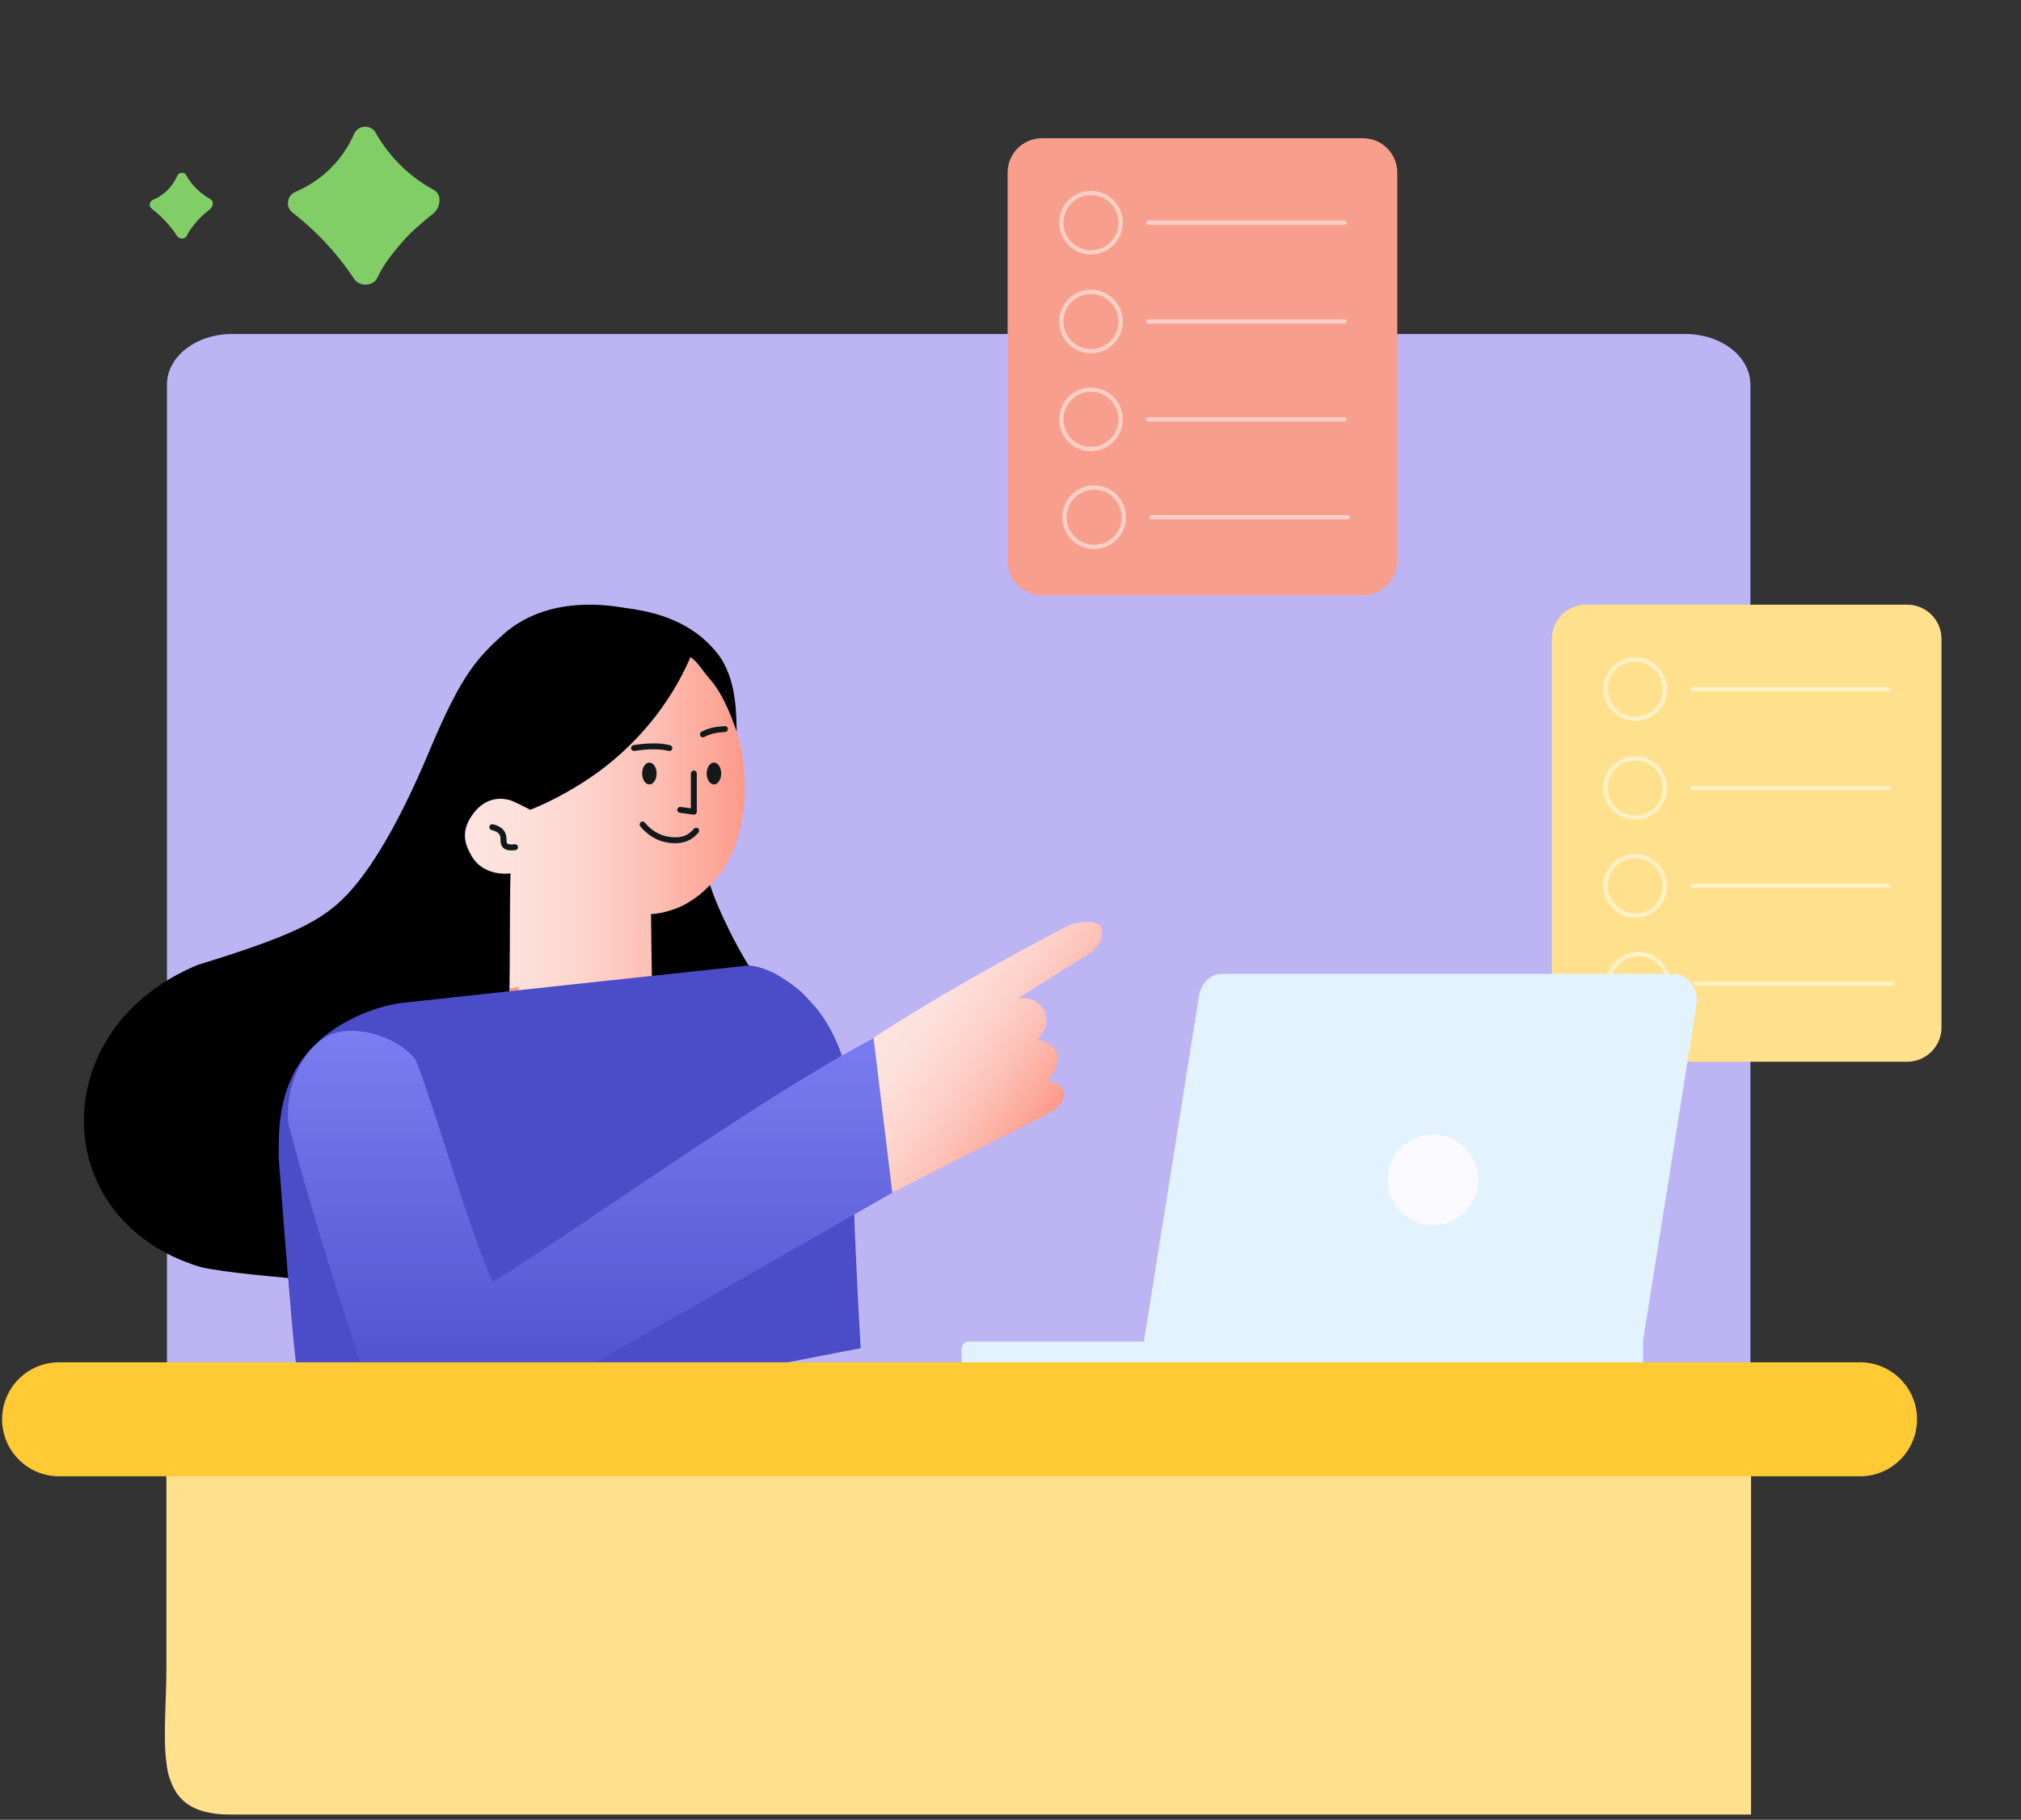 <svg width="351" height="316" viewBox="0 0 351 316" fill="none" xmlns="http://www.w3.org/2000/svg">
<rect x="0" y="0" width="351" height="316" fill="#333333" stroke="none"/>
<path d="M292.71 58H40.29C34.055 58 29 61.926 29 66.769V306.231C29 311.074 34.055 315 40.29 315H292.71C298.945 315 304 311.074 304 306.231V66.769C304 61.926 298.945 58 292.71 58Z" fill="#BDB4F4"/>
<path d="M28.9 252.094H304.112V315.095H40.001C25.9 315.095 28.9 303.623 28.9 289.5V252.094Z" fill="#FFE18D"/>
<path d="M331.227 184.369H275.491C272.192 184.369 269.523 181.699 269.523 178.398V110.971C269.523 107.67 272.192 105 275.491 105H331.227C334.526 105 337.194 107.67 337.194 110.971V178.398C337.194 181.69 334.526 184.369 331.227 184.369Z" fill="#FFE18D"/>
<g opacity="0.5">
<path d="M283.996 125.201C280.948 125.201 278.461 122.72 278.461 119.663C278.461 116.613 280.94 114.125 283.996 114.125C287.051 114.125 289.531 116.606 289.531 119.663C289.531 122.713 287.044 125.201 283.996 125.201ZM283.996 114.884C281.365 114.884 279.219 117.031 279.219 119.663C279.219 122.295 281.365 124.442 283.996 124.442C286.627 124.442 288.773 122.295 288.773 119.663C288.773 117.023 286.627 114.884 283.996 114.884Z" fill="white"/>
</g>
<path opacity="0.5" d="M328.046 120.042H293.957C293.745 120.042 293.578 119.875 293.578 119.663C293.578 119.45 293.745 119.283 293.957 119.283H328.046C328.258 119.283 328.425 119.45 328.425 119.663C328.425 119.875 328.251 120.042 328.046 120.042Z" fill="white"/>
<path opacity="0.5" d="M283.996 142.369C280.948 142.369 278.461 139.888 278.461 136.831C278.461 133.774 280.94 131.293 283.996 131.293C287.051 131.293 289.531 133.774 289.531 136.831C289.531 139.888 287.044 142.369 283.996 142.369ZM283.996 132.059C281.365 132.059 279.219 134.206 279.219 136.838C279.219 139.471 281.365 141.618 283.996 141.618C286.627 141.618 288.773 139.471 288.773 136.838C288.773 134.206 286.627 132.059 283.996 132.059Z" fill="white"/>
<path opacity="0.5" d="M328.046 137.21H293.957C293.745 137.21 293.578 137.043 293.578 136.83C293.578 136.618 293.745 136.451 293.957 136.451H328.046C328.258 136.451 328.425 136.618 328.425 136.83C328.425 137.043 328.251 137.21 328.046 137.21Z" fill="white"/>
<path opacity="0.5" d="M283.996 159.361C280.948 159.361 278.461 156.88 278.461 153.823C278.461 150.766 280.94 148.285 283.996 148.285C287.051 148.285 289.531 150.766 289.531 153.823C289.531 156.88 287.044 159.361 283.996 159.361ZM283.996 149.044C281.365 149.044 279.219 151.191 279.219 153.823C279.219 156.456 281.365 158.602 283.996 158.602C286.627 158.602 288.773 156.456 288.773 153.823C288.773 151.191 286.627 149.044 283.996 149.044Z" fill="white"/>
<path opacity="0.5" d="M328.046 154.202H293.957C293.745 154.202 293.578 154.035 293.578 153.823C293.578 153.61 293.745 153.443 293.957 153.443H328.046C328.258 153.443 328.425 153.61 328.425 153.823C328.425 154.035 328.251 154.202 328.046 154.202Z" fill="white"/>
<path opacity="0.5" d="M284.551 176.347C281.503 176.347 279.016 173.867 279.016 170.809C279.016 167.752 281.495 165.271 284.551 165.271C287.606 165.271 290.085 167.752 290.085 170.809C290.085 173.867 287.606 176.347 284.551 176.347ZM284.551 166.038C281.92 166.038 279.774 168.185 279.774 170.817C279.774 173.449 281.92 175.596 284.551 175.596C287.181 175.596 289.327 173.449 289.327 170.817C289.327 168.185 287.189 166.038 284.551 166.038Z" fill="white"/>
<path opacity="0.5" d="M328.601 171.196H294.512C294.3 171.196 294.133 171.029 294.133 170.817C294.133 170.604 294.3 170.438 294.512 170.438H328.601C328.813 170.438 328.98 170.604 328.98 170.817C328.98 171.029 328.813 171.196 328.601 171.196Z" fill="white"/>
<path d="M236.703 103.369H180.967C177.668 103.369 175 100.699 175 97.398V29.971C175 26.67 177.668 24 180.967 24H236.703C240.003 24 242.671 26.67 242.671 29.971V97.398C242.671 100.69 240.003 103.369 236.703 103.369Z" fill="#F79E8C"/>
<g opacity="0.5">
<path d="M189.472 44.201C186.424 44.201 183.938 41.72 183.938 38.663C183.938 35.613 186.417 33.125 189.472 33.125C192.528 33.125 195.007 35.606 195.007 38.663C195.007 41.713 192.52 44.201 189.472 44.201ZM189.472 33.884C186.841 33.884 184.696 36.031 184.696 38.663C184.696 41.295 186.841 43.442 189.472 43.442C192.103 43.442 194.249 41.295 194.249 38.663C194.249 36.023 192.103 33.884 189.472 33.884Z" fill="white"/>
</g>
<g opacity="0.5">
<path d="M233.523 39.042H199.434C199.221 39.042 199.055 38.875 199.055 38.663C199.055 38.45 199.221 38.283 199.434 38.283H233.523C233.735 38.283 233.902 38.45 233.902 38.663C233.902 38.875 233.727 39.042 233.523 39.042Z" fill="white"/>
</g>
<g opacity="0.5">
<path d="M189.472 61.369C186.424 61.369 183.938 58.888 183.938 55.831C183.938 52.773 186.417 50.293 189.472 50.293C192.528 50.293 195.007 52.773 195.007 55.831C195.007 58.888 192.52 61.369 189.472 61.369ZM189.472 51.059C186.841 51.059 184.696 53.206 184.696 55.838C184.696 58.471 186.841 60.618 189.472 60.618C192.103 60.618 194.249 58.471 194.249 55.838C194.249 53.206 192.103 51.059 189.472 51.059Z" fill="white"/>
</g>
<path opacity="0.5" d="M233.523 56.21H199.434C199.221 56.21 199.055 56.043 199.055 55.83C199.055 55.618 199.221 55.451 199.434 55.451H233.523C233.735 55.451 233.902 55.618 233.902 55.83C233.902 56.043 233.727 56.21 233.523 56.21Z" fill="white"/>
<path opacity="0.5" d="M189.472 78.361C186.424 78.361 183.938 75.88 183.938 72.823C183.938 69.766 186.417 67.285 189.472 67.285C192.528 67.285 195.007 69.766 195.007 72.823C195.007 75.88 192.52 78.361 189.472 78.361ZM189.472 68.044C186.841 68.044 184.696 70.191 184.696 72.823C184.696 75.456 186.841 77.603 189.472 77.603C192.103 77.603 194.249 75.456 194.249 72.823C194.249 70.191 192.103 68.044 189.472 68.044Z" fill="white"/>
<path opacity="0.5" d="M233.523 73.202H199.434C199.221 73.202 199.055 73.035 199.055 72.823C199.055 72.61 199.221 72.443 199.434 72.443H233.523C233.735 72.443 233.902 72.61 233.902 72.823C233.902 73.035 233.727 73.202 233.523 73.202Z" fill="white"/>
<path opacity="0.5" d="M190.027 95.347C186.979 95.347 184.492 92.867 184.492 89.809C184.492 86.752 186.972 84.272 190.027 84.272C193.083 84.272 195.562 86.752 195.562 89.809C195.562 92.867 193.083 95.347 190.027 95.347ZM190.027 85.038C187.396 85.038 185.25 87.185 185.25 89.817C185.25 92.45 187.396 94.596 190.027 94.596C192.658 94.596 194.804 92.45 194.804 89.817C194.804 87.185 192.666 85.038 190.027 85.038Z" fill="white"/>
<path opacity="0.5" d="M234.077 90.196H199.988C199.776 90.196 199.609 90.029 199.609 89.817C199.609 89.604 199.776 89.438 199.988 89.438H234.077C234.29 89.438 234.456 89.604 234.456 89.817C234.456 90.029 234.29 90.196 234.077 90.196Z" fill="white"/>
<path d="M285.235 233.595H198.57L208.246 172.898C208.596 170.714 210.249 169.119 212.185 169.119H290.699C293.205 169.119 295.09 171.729 294.638 174.553L285.235 233.595Z" fill="#E2F2FF"/>
<path d="M285.369 237.398H168.296C167.58 237.398 167 236.818 167 236.101V234.242C167 233.525 167.58 232.945 168.296 232.945H285.369V237.398V237.398Z" fill="#E2F2FF"/>
<path d="M248.877 212.763C253.227 212.763 256.754 209.234 256.754 204.881C256.754 200.529 253.227 197 248.877 197C244.527 197 241 200.529 241 204.881C241 209.234 244.527 212.763 248.877 212.763Z" fill="#FAFAFE"/>
<path d="M119.925 114.086C122.051 116.136 127.159 121.628 128.762 130.312C130.544 139.95 127.96 147.984 125.258 151.466C122.575 154.916 119.971 156.481 119.229 156.906C116.818 158.272 114.5 158.624 113.082 158.717C113.142 163.427 113.135 168.608 113.195 173.317C104.934 173.317 96.706 173.304 88.452 173.304C88.512 166.239 88.611 158.723 88.671 151.659C88.313 151.718 85.412 152.156 83.067 150.027C82.808 149.795 80.602 147.725 80.894 144.594C81.152 141.901 83.093 139.658 85.412 138.982C87.591 138.345 89.625 139.234 90.294 139.526C91.089 139.871 91.692 140.289 92.102 140.614C95.878 139.134 101.112 136.567 106.385 132.103C114.009 125.648 117.977 118.391 119.918 114.086H119.925Z" fill="url(#paint0_linear_1_24)"/>
<path d="M137.304 191.147C143.153 183.426 133.236 173.064 129.507 166.815C126.678 162.079 124.088 156.241 123.32 153.688C122.558 154.424 121.683 155.459 119.226 156.911C117.093 158.178 113.926 158.789 113.078 158.722C113.078 162.298 113.356 177.151 113.403 180.726C113.648 199.187 119.345 214.849 137.304 191.147V191.147Z" fill="black"/>
<path d="M90.081 171.401C88.868 171.63 86.385 171.831 84.92 171.745C82.809 171.613 81.287 171.481 79.57 170.834C82.837 173.2 86.911 176.357 90.184 178.724C90.11 176.443 90.138 173.848 90.087 171.401H90.081Z" fill="#FD9988"/>
<path d="M112.782 136.214C113.477 136.214 114.041 135.365 114.041 134.317C114.041 133.269 113.477 132.42 112.782 132.42C112.087 132.42 111.523 133.269 111.523 134.317C111.523 135.365 112.087 136.214 112.782 136.214Z" fill="#13191A"/>
<path d="M123.993 136.214C124.688 136.214 125.252 135.365 125.252 134.317C125.252 133.269 124.688 132.42 123.993 132.42C123.298 132.42 122.734 133.269 122.734 134.317C122.734 135.365 123.298 136.214 123.993 136.214Z" fill="#13191A"/>
<path d="M120.504 141.463C120.504 141.463 120.457 141.463 120.437 141.463L118.072 141.144C117.794 141.104 117.595 140.846 117.629 140.567C117.668 140.288 117.933 140.089 118.205 140.123L119.987 140.361V134.318C119.987 134.033 120.219 133.801 120.504 133.801C120.788 133.801 121.02 134.033 121.02 134.318V140.952C121.02 141.098 120.954 141.244 120.848 141.337C120.755 141.416 120.636 141.463 120.51 141.463H120.504Z" fill="#13191A"/>
<path d="M116.25 130.412C116.211 130.412 116.171 130.412 116.131 130.399C114.985 130.12 114.263 130.12 113.177 130.12C112.415 130.12 111.322 130.226 110.182 130.405C109.898 130.445 109.639 130.259 109.593 129.981C109.546 129.702 109.739 129.437 110.017 129.39C110.719 129.278 112.064 129.092 113.177 129.092C114.29 129.092 115.104 129.092 116.376 129.404C116.655 129.47 116.82 129.749 116.754 130.027C116.701 130.259 116.489 130.419 116.257 130.419L116.25 130.412Z" fill="#13191A"/>
<path d="M122.074 128.03C121.889 128.03 121.71 127.931 121.617 127.752C121.491 127.5 121.59 127.188 121.842 127.062C123.313 126.319 124.333 126.206 125.87 126.087C126.161 126.047 126.4 126.272 126.42 126.558C126.44 126.843 126.234 127.088 125.949 127.108C124.492 127.221 123.604 127.32 122.306 127.977C122.233 128.017 122.154 128.03 122.074 128.03V128.03Z" fill="#13191A"/>
<path d="M88.788 147.679C88.132 147.679 87.648 147.5 87.324 147.142C86.946 146.731 86.939 146.233 86.933 145.835C86.933 145.523 86.92 145.251 86.781 144.986C86.569 144.595 86.098 144.303 85.383 144.137C85.105 144.071 84.932 143.799 84.999 143.52C85.065 143.241 85.336 143.069 85.615 143.135C86.628 143.374 87.324 143.832 87.688 144.495C87.946 144.979 87.96 145.444 87.966 145.815C87.966 146.147 87.98 146.326 88.092 146.445C88.271 146.644 88.722 146.698 89.371 146.598C89.629 146.558 89.914 146.744 89.96 147.029C90.007 147.308 89.814 147.573 89.53 147.62C89.265 147.659 89.026 147.679 88.801 147.679H88.788Z" fill="#13191A"/>
<path d="M127.957 127.054C127.811 124.759 128.189 117.933 124.519 113.376C119.484 107.107 112.204 106.079 108.527 105.555C106.441 105.256 95.186 103.001 87.144 110.397C83.003 114.205 80.162 117.051 74.69 130.132C68.271 145.476 63.196 152.368 60.003 155.638C55.73 160.016 50.378 162.63 34.347 167.552C7.763 178.524 8.174 211.606 34.347 219.871C38.149 221.225 67.82 223.726 73.133 222.658C73.762 211.546 73.762 202.047 74.458 190.438C75.438 187.692 75.114 184.488 75.418 180.448C75.856 174.736 66.323 175.506 68.542 175.227C74.18 175.227 82.798 173.31 88.435 173.31C88.621 167.041 88.469 157.934 88.654 151.665C88.654 151.665 83.931 152.394 81.818 148.501C80.85 146.723 79.857 144.633 81.97 141.575C84.481 137.933 87.647 138.676 88.575 138.948C89.356 139.18 91.648 140.388 92.092 140.613C95.451 139.32 100.73 136.54 105.043 133.197C113.661 126.497 118.027 118.59 119.915 114.085C121.313 115.1 121.677 116.042 123.287 117.913C125.877 120.931 127.149 124.911 127.957 127.054V127.054Z" fill="black"/>
<path d="M117.274 146.427C116.764 146.427 116.201 146.373 115.565 146.241C113.154 145.737 111.71 144.085 111.233 143.541C111.047 143.329 111.041 142.97 111.253 142.785C111.465 142.599 111.763 142.592 111.948 142.798L112.001 142.858C112.465 143.388 113.691 144.795 115.771 145.232C118.745 145.856 119.878 144.616 120.428 144.025L120.547 143.892C120.746 143.687 121.07 143.68 121.269 143.879C121.474 144.078 121.481 144.403 121.282 144.602L121.176 144.715C120.706 145.226 119.606 146.427 117.261 146.427H117.274Z" fill="#13191A"/>
<path d="M84.281 246.092C94.014 244.79 100.955 242.807 117.63 240C129.67 237.972 138.938 236.163 149.476 234.109C149.15 228.516 148.858 222.858 148.605 217.148C148.186 207.686 147.887 198.379 147.694 189.228C147.528 187.938 146.125 179.577 140.893 174.068C139.683 172.792 139.118 171.819 135.175 169.376C134.517 168.968 132.256 167.879 130.528 167.697C130.076 167.652 129.597 167.671 129.072 167.762C107.664 170.031 91.448 171.813 70.067 174.12C65.207 174.645 55.753 177.918 51.338 185.786C47.934 191.859 48.466 198.495 48.419 201.224C49.111 210.622 49.869 220.11 50.693 229.669C51.192 235.483 52.482 246.002 53.02 251.75C64.489 249.955 74.202 247.46 84.281 246.105V246.092Z" fill="#4A4DC7"/>
<path d="M50.072 195.099C49.566 189.595 51.74 183.377 56.116 180.351C60.389 177.402 68.71 179.566 72.235 184.086C76.013 193.918 81.637 214.102 85.582 222.623C103.714 211.22 131.731 190.816 151.876 180.199C159 204.806 151.876 180.199 159 204.806C133.059 219.683 121.852 226.026 95.91 240.903C94.059 242.003 86.623 246.996 78.032 247C70.194 247 66.444 244.446 64.178 241.496C58.888 225.375 54.609 212.199 50.072 195.094V195.099Z" fill="url(#paint1_linear_1_24)"/>
<path d="M323.058 236.564H10.248C4.791 236.564 0.367 240.995 0.367 246.46C0.367 251.925 4.791 256.356 10.248 256.356H323.058C328.515 256.356 332.939 251.925 332.939 246.46C332.939 240.995 328.515 236.564 323.058 236.564Z" fill="#FFCA33"/>
<path d="M151.713 180.205C161.226 173.934 175.065 166.167 185.394 160.797C186.767 160.086 190.323 159.654 191.13 160.863C191.938 162.072 191.099 164.8 188.256 166.159C184.443 168.555 180.629 170.951 176.814 173.339C178.565 173.127 180.235 173.79 181.1 175.058C182.209 176.679 181.825 179.052 180.069 180.609C181.577 180.655 182.903 181.443 183.528 182.671C184.223 184.049 183.172 186.43 182.022 187.659C182.172 187.739 184.732 188.047 184.796 189.875C184.856 191.608 183.438 192.657 181.122 193.846L154.972 207.099C153.887 198.131 152.794 189.165 151.71 180.197L151.713 180.205Z" fill="url(#paint2_linear_1_24)"/>
<path d="M65.249 23.057C64.4 21.562 62.209 21.678 61.511 23.245C60.537 25.439 58.981 27.938 56.459 30.114C54.716 31.628 52.919 32.631 51.327 33.302C49.834 33.938 49.521 35.917 50.799 36.911C53.017 38.631 55.449 40.825 57.827 43.574C59.258 45.231 60.474 46.87 61.502 48.428C62.432 49.825 64.82 49.762 65.535 48.24C66.42 46.359 67.305 45.025 69.845 42.043C71.454 40.153 73.386 38.613 75.263 37.064C76.533 36.016 76.801 33.777 75.362 32.989C73.654 32.066 71.749 30.786 69.898 29.022C67.815 27.043 66.313 24.947 65.24 23.057H65.249Z" fill="#81CE67"/>
<path d="M32.348 30.438C32 29.82 31.079 29.865 30.792 30.518C30.39 31.432 29.737 32.471 28.691 33.384C27.967 34.011 27.216 34.432 26.554 34.709C25.928 34.969 25.803 35.802 26.331 36.214C27.252 36.93 28.271 37.844 29.255 38.99C29.854 39.68 30.354 40.36 30.784 41.014C31.168 41.596 32.169 41.569 32.465 40.934C32.831 40.145 33.198 39.599 34.262 38.354C34.932 37.566 35.737 36.921 36.515 36.277C37.043 35.838 37.159 34.907 36.56 34.584C35.844 34.199 35.057 33.662 34.28 32.927C33.412 32.103 32.786 31.235 32.339 30.447L32.348 30.438Z" fill="#81CE67"/>
<defs>
<linearGradient id="paint0_linear_1_24" x1="129.352" y1="143.705" x2="80.861" y2="143.705" gradientUnits="userSpaceOnUse">
<stop stop-color="#FD9988"/>
<stop offset="0.1" stop-color="#FDA697"/>
<stop offset="0.34" stop-color="#FDC0B6"/>
<stop offset="0.58" stop-color="#FDD4CC"/>
<stop offset="0.8" stop-color="#FDE0DA"/>
<stop offset="1" stop-color="#FEE4DF"/>
</linearGradient>
<linearGradient id="paint1_linear_1_24" x1="112.873" y1="179" x2="112.873" y2="247" gradientUnits="userSpaceOnUse">
<stop stop-color="#7B7DF2"/>
<stop offset="1" stop-color="#4A4DC7"/>
</linearGradient>
<linearGradient id="paint2_linear_1_24" x1="184.751" y1="190.864" x2="157.673" y2="171.724" gradientUnits="userSpaceOnUse">
<stop stop-color="#FD9988"/>
<stop offset="0.1" stop-color="#FDA697"/>
<stop offset="0.34" stop-color="#FDC0B6"/>
<stop offset="0.58" stop-color="#FDD4CC"/>
<stop offset="0.8" stop-color="#FDE0DA"/>
<stop offset="1" stop-color="#FEE4DF"/>
</linearGradient>
</defs>
</svg>
